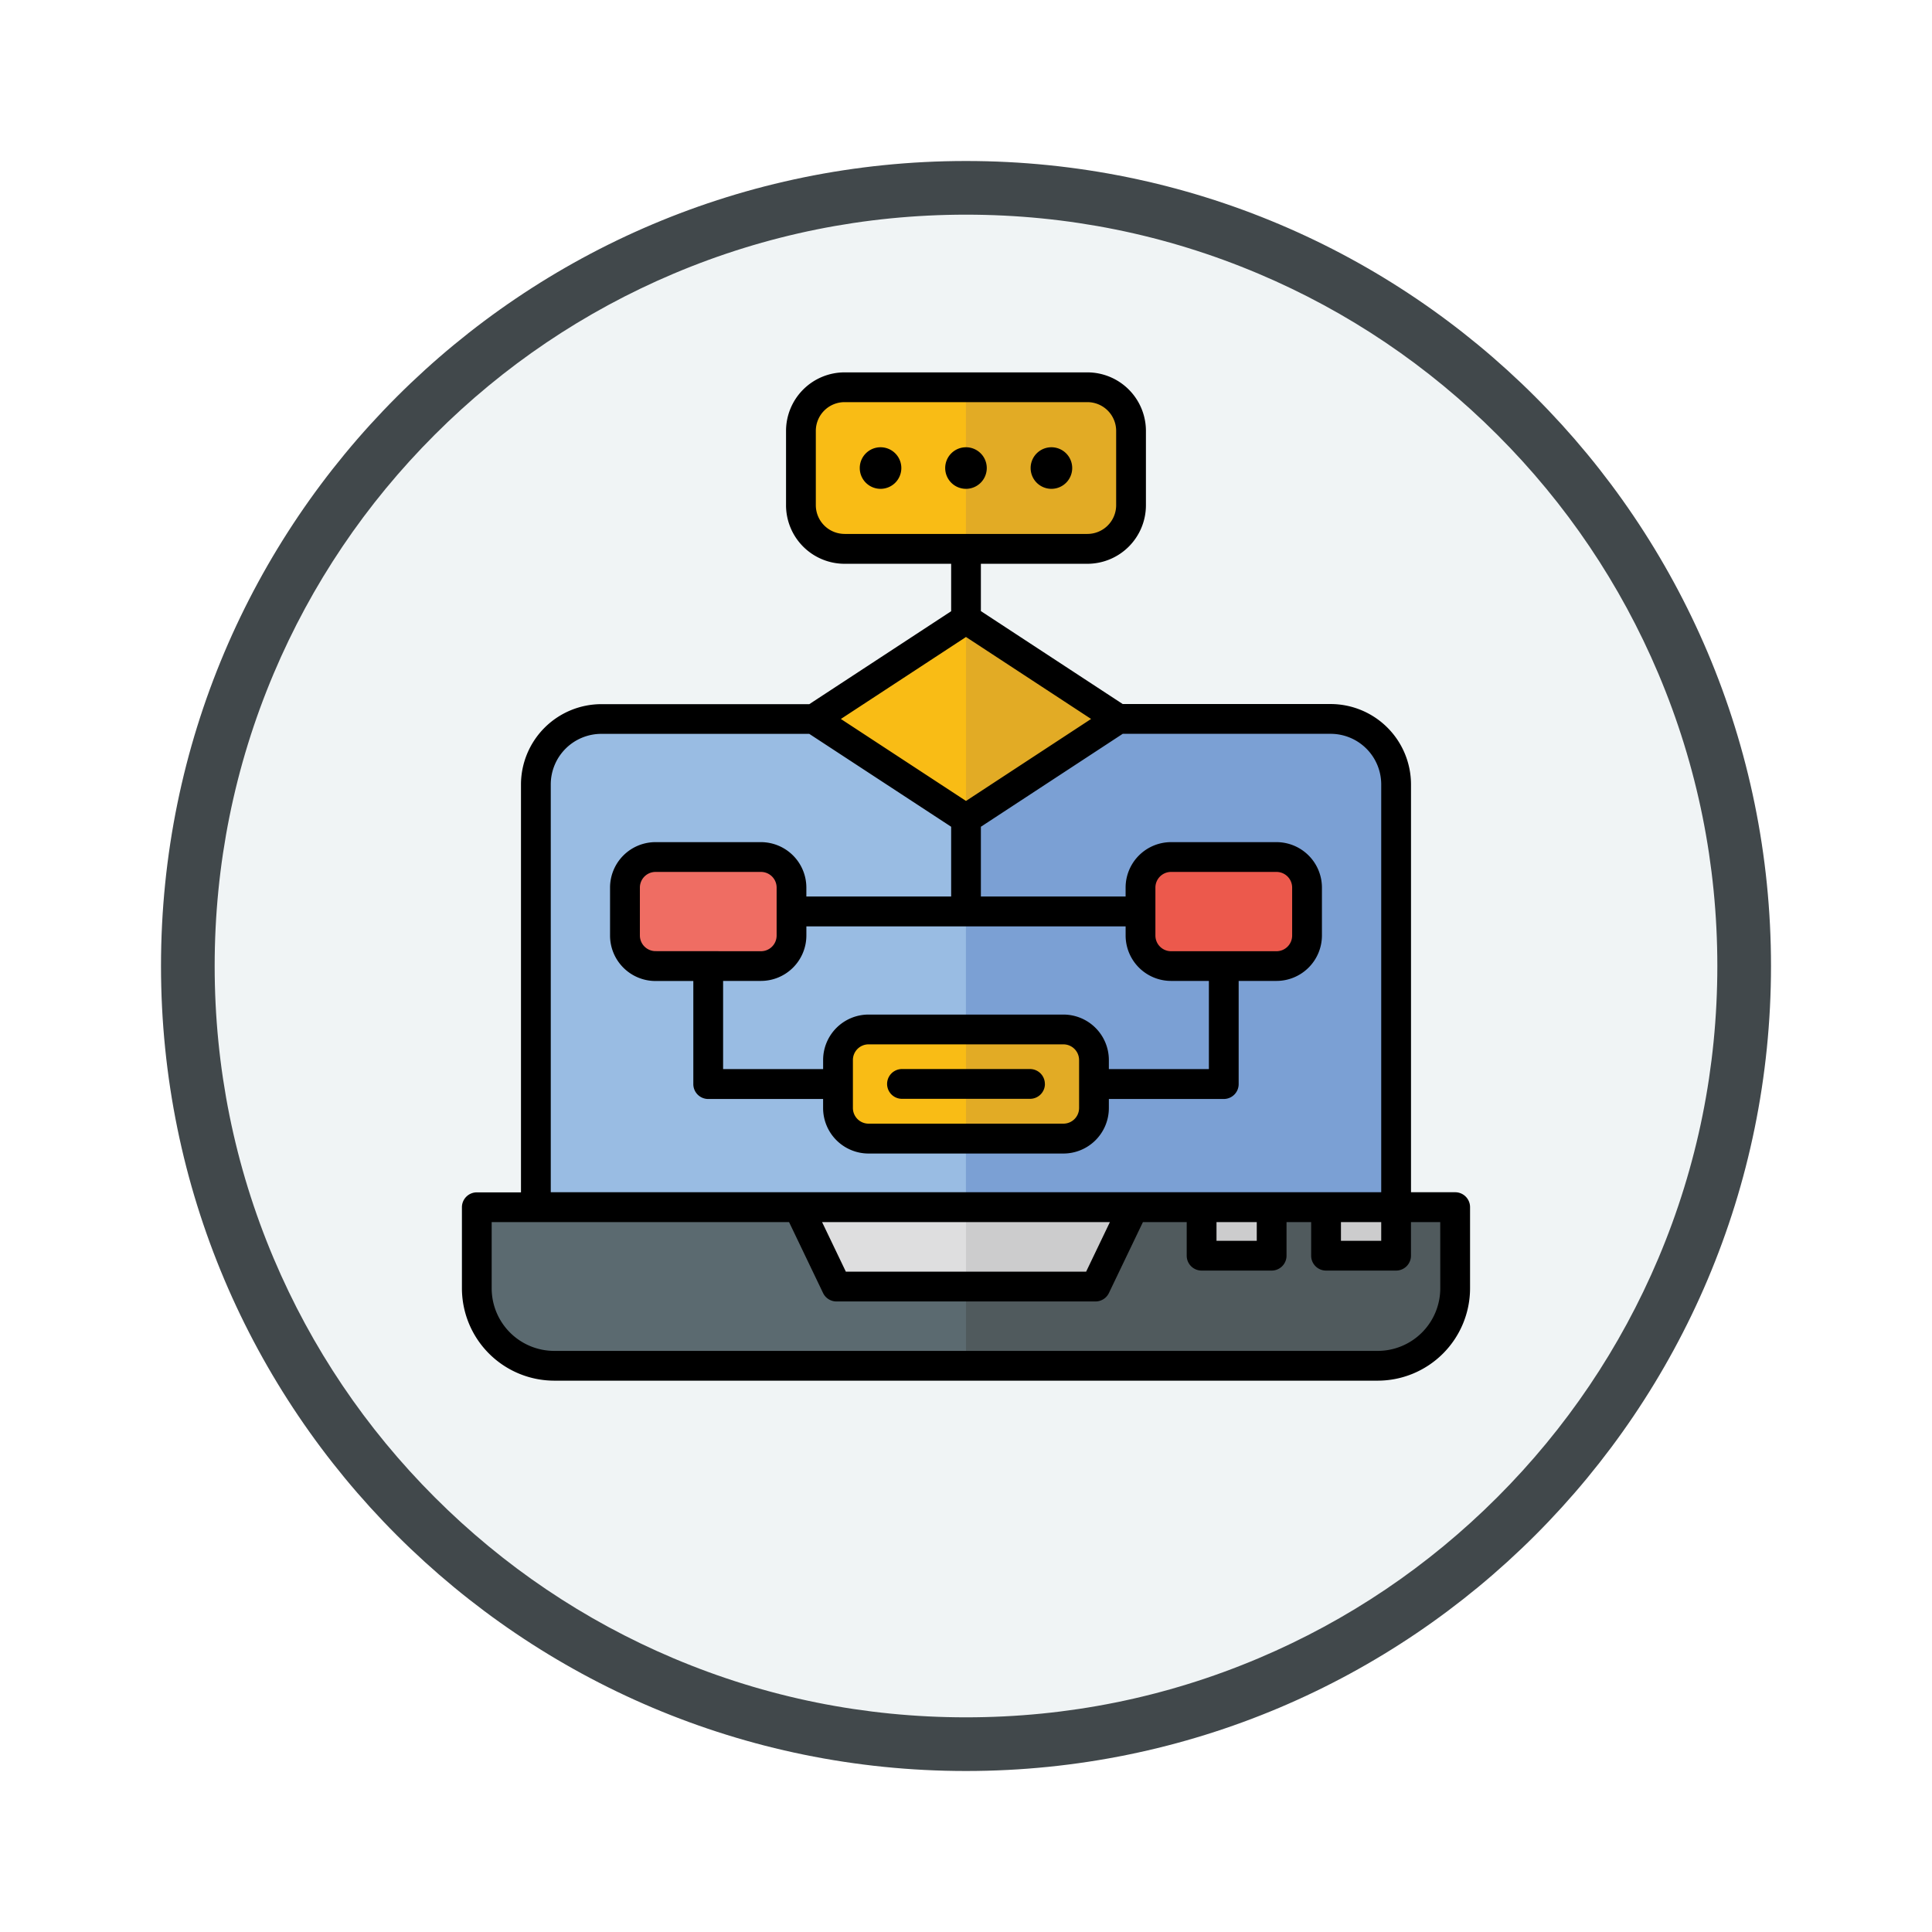 <svg xmlns="http://www.w3.org/2000/svg" xmlns:xlink="http://www.w3.org/1999/xlink" width="108" height="108" viewBox="0 0 108 108">
  <defs>
    <filter id="Trazado_904820" x="0" y="0" width="108" height="108" filterUnits="userSpaceOnUse">
      <feOffset dy="3" input="SourceAlpha"/>
      <feGaussianBlur stdDeviation="3" result="blur"/>
      <feFlood flood-opacity="0.161"/>
      <feComposite operator="in" in2="blur"/>
      <feComposite in="SourceGraphic"/>
    </filter>
  </defs>
  <g id="Grupo_1181703" data-name="Grupo 1181703" transform="translate(-200.051 -438.555)">
    <g id="Grupo_1179326" data-name="Grupo 1179326" transform="translate(0 -186.445)">
      <g id="Grupo_1179220" data-name="Grupo 1179220" transform="translate(209.051 631)">
        <g id="Grupo_1173585" data-name="Grupo 1173585" transform="translate(0 0)">
          <g id="Grupo_1173428" data-name="Grupo 1173428">
            <g id="Grupo_1171958" data-name="Grupo 1171958">
              <g id="Grupo_1167341" data-name="Grupo 1167341">
                <g id="Grupo_1166792" data-name="Grupo 1166792">
                  <g transform="matrix(1, 0, 0, 1, -9, -6)" filter="url(#Trazado_904820)">
                    <g id="Trazado_904820-2" data-name="Trazado 904820" transform="translate(9 6)" fill="#f0f4f5">
                      <path d="M 45 88.5 C 39.127 88.5 33.43 87.35 28.068 85.082 C 22.889 82.891 18.236 79.755 14.241 75.759 C 10.245 71.764 7.109 67.111 4.918 61.932 C 2.65 56.57 1.5 50.873 1.5 45 C 1.5 39.127 2.65 33.43 4.918 28.068 C 7.109 22.889 10.245 18.236 14.241 14.241 C 18.236 10.245 22.889 7.109 28.068 4.918 C 33.43 2.65 39.127 1.5 45 1.5 C 50.873 1.5 56.57 2.65 61.932 4.918 C 67.111 7.109 71.764 10.245 75.759 14.241 C 79.755 18.236 82.891 22.889 85.082 28.068 C 87.35 33.43 88.5 39.127 88.5 45 C 88.5 50.873 87.35 56.57 85.082 61.932 C 82.891 67.111 79.755 71.764 75.759 75.759 C 71.764 79.755 67.111 82.891 61.932 85.082 C 56.57 87.35 50.873 88.5 45 88.5 Z" stroke="none"/>
                      <path d="M 45 3 C 39.329 3 33.829 4.11 28.653 6.299 C 23.652 8.415 19.16 11.443 15.302 15.302 C 11.443 19.16 8.415 23.652 6.299 28.653 C 4.11 33.829 3 39.329 3 45 C 3 50.671 4.11 56.171 6.299 61.347 C 8.415 66.348 11.443 70.84 15.302 74.699 C 19.16 78.557 23.652 81.585 28.653 83.701 C 33.829 85.89 39.329 87 45 87 C 50.671 87 56.171 85.89 61.347 83.701 C 66.348 81.585 70.84 78.557 74.698 74.699 C 78.557 70.84 81.585 66.348 83.701 61.347 C 85.89 56.171 87 50.671 87 45 C 87 39.329 85.89 33.829 83.701 28.653 C 81.585 23.652 78.557 19.16 74.698 15.302 C 70.84 11.443 66.348 8.415 61.347 6.299 C 56.171 4.11 50.671 3 45 3 M 45 7.62939453125e-06 C 69.853 7.62939453125e-06 90 20.147 90 45 C 90 69.853 69.853 90 45 90 C 20.147 90 -7.62939453125e-06 69.853 -7.62939453125e-06 45 C -7.62939453125e-06 20.147 20.147 7.62939453125e-06 45 7.62939453125e-06 Z" stroke="none" fill="#41484b"/>
                    </g>
                  </g>
                </g>
              </g>
            </g>
          </g>
        </g>
      </g>
    </g>
    <g id="algorithm_12372640" transform="translate(206.821 440.371)">
      <g id="Grupo_1181702" data-name="Grupo 1181702" transform="translate(19.885 19.832)">
        <path id="Trazado_1050001" data-name="Trazado 1050001" d="M77.859,187.507v21.711H53.815v-23.63a3.668,3.668,0,0,1,3.658-3.658H69.346l7.681,5.031Z" transform="translate(-50.514 -163.387)" fill="#99bce3"/>
        <path id="Trazado_1050002" data-name="Trazado 1050002" d="M280.049,185.588v23.63H256V187.507l.832-.546,7.68-5.031H276.39A3.669,3.669,0,0,1,280.049,185.588Z" transform="translate(-228.66 -163.387)" fill="#7ba0d4"/>
        <path id="Trazado_1050003" data-name="Trazado 1050003" d="M283.349,411.4v4.54a4.331,4.331,0,0,1-4.33,4.331H256v-4.436h7.239l2.127-4.436Z" transform="translate(-228.66 -365.569)" fill="#505a5d"/>
        <path id="Trazado_1050004" data-name="Trazado 1050004" d="M53.4,415.836v4.436H30.385a4.331,4.331,0,0,1-4.33-4.331V411.4H44.033l2.127,4.436Z" transform="translate(-26.055 -365.569)" fill="#5b6a70"/>
        <path id="Trazado_1050005" data-name="Trazado 1050005" d="M425.262,411.4h3.916v2.711h-3.916Z" transform="translate(-377.789 -365.567)" fill="#cccccd"/>
        <path id="Trazado_1050006" data-name="Trazado 1050006" d="M366.758,411.4h3.916v2.711h-3.916Z" transform="translate(-326.242 -365.567)" fill="#cccccd"/>
        <path id="Trazado_1050007" data-name="Trazado 1050007" d="M202.99,327.89v6.1h-5.448a1.713,1.713,0,0,1-1.708-1.708V329.6a1.713,1.713,0,0,1,1.708-1.706Z" transform="translate(-175.645 -291.99)" fill="#f9bc15"/>
        <path id="Trazado_1050008" data-name="Trazado 1050008" d="M263.159,329.6v2.683a1.712,1.712,0,0,1-1.708,1.708h-5.446v-6.1h5.446A1.712,1.712,0,0,1,263.159,329.6Z" transform="translate(-228.66 -291.99)" fill="#e2ab25"/>
        <path id="Trazado_1050009" data-name="Trazado 1050009" d="M347.344,248.5v2.683a1.712,1.712,0,0,1-1.706,1.706h-5.895a1.713,1.713,0,0,1-1.708-1.706V248.5a1.713,1.713,0,0,1,1.708-1.708h5.895A1.712,1.712,0,0,1,347.344,248.5Z" transform="translate(-300.935 -220.534)" fill="#ec594c"/>
        <path id="Trazado_1050010" data-name="Trazado 1050010" d="M104.994,248.5v2.683a1.712,1.712,0,0,1-1.708,1.706H97.393a1.712,1.712,0,0,1-1.708-1.706V248.5a1.712,1.712,0,0,1,1.708-1.708h5.894A1.712,1.712,0,0,1,104.994,248.5Z" transform="translate(-87.405 -220.534)" fill="#ef6d63"/>
        <path id="Trazado_1050011" data-name="Trazado 1050011" d="M264.517,140.607l-7.68,5.031-.832.546V135.03l.832.546Z" transform="translate(-228.66 -122.064)" fill="#e2ab25"/>
        <path id="Trazado_1050012" data-name="Trazado 1050012" d="M192.928,135.03v11.155l-.832-.546-7.681-5.031,7.681-5.031Z" transform="translate(-165.583 -122.064)" fill="#f9bc15"/>
        <path id="Trazado_1050013" data-name="Trazado 1050013" d="M187.633,26v9.031h-6.789a2.446,2.446,0,0,1-2.439-2.439V28.439A2.446,2.446,0,0,1,180.844,26Z" transform="translate(-160.288 -26)" fill="#f9bc15"/>
        <path id="Trazado_1050014" data-name="Trazado 1050014" d="M265.232,28.439v4.153a2.446,2.446,0,0,1-2.439,2.439H256V26h6.788A2.446,2.446,0,0,1,265.232,28.439Z" transform="translate(-228.66 -26)" fill="#e2ab25"/>
        <path id="Trazado_1050015" data-name="Trazado 1050015" d="M186.6,411.4v4.436h-7.24l-2.127-4.436Z" transform="translate(-159.257 -365.569)" fill="#dededf"/>
        <path id="Trazado_1050016" data-name="Trazado 1050016" d="M265.371,411.4l-2.127,4.436H256V411.4Z" transform="translate(-228.66 -365.569)" fill="#cccccd"/>
      </g>
      <path id="Trazado_1050017" data-name="Trazado 1050017" d="M74.575,64.831H72.106v-22.8a4.5,4.5,0,0,0-4.491-4.491H55.99l-7.928-5.195V29.7h5.955a3.275,3.275,0,0,0,3.271-3.271V22.271A3.275,3.275,0,0,0,54.018,19H40.441a3.275,3.275,0,0,0-3.271,3.271v4.153A3.275,3.275,0,0,0,40.441,29.7H46.4v2.652l-7.93,5.195H26.844a4.5,4.5,0,0,0-4.491,4.491v22.8H19.884a.832.832,0,0,0-.832.832V70.2a5.169,5.169,0,0,0,5.163,5.164H70.244A5.169,5.169,0,0,0,75.407,70.2v-4.54A.832.832,0,0,0,74.575,64.831ZM40.441,28.03a1.608,1.608,0,0,1-1.606-1.607V22.271a1.608,1.608,0,0,1,1.606-1.607H54.018a1.608,1.608,0,0,1,1.606,1.607v4.153a1.608,1.608,0,0,1-1.606,1.607H40.441Zm6.789,5.762,6.993,4.582L47.23,42.957l-6.995-4.582ZM58.693,53.018h2.115v4.93H55.216v-.509a2.543,2.543,0,0,0-2.54-2.54H41.783a2.542,2.542,0,0,0-2.54,2.54v.509H33.652v-4.93h2.115a2.543,2.543,0,0,0,2.54-2.54V49.97H56.153v.509A2.542,2.542,0,0,0,58.693,53.018Zm-.875-2.54V47.8a.876.876,0,0,1,.875-.875h5.894a.876.876,0,0,1,.875.875v2.683a.876.876,0,0,1-.875.875H58.693A.876.876,0,0,1,57.818,50.478Zm-4.266,6.961v2.683a.876.876,0,0,1-.875.875H41.783a.876.876,0,0,1-.875-.875V57.439a.876.876,0,0,1,.875-.875H52.677A.876.876,0,0,1,53.551,57.439ZM29.872,51.353A.876.876,0,0,1,29,50.478V47.8a.876.876,0,0,1,.875-.875h5.894a.876.876,0,0,1,.875.875v2.683a.876.876,0,0,1-.875.875Zm-5.854-9.32a2.829,2.829,0,0,1,2.826-2.826H38.468L46.4,44.4v3.9H38.306V47.8a2.543,2.543,0,0,0-2.54-2.54H29.872a2.543,2.543,0,0,0-2.54,2.54v2.683a2.543,2.543,0,0,0,2.54,2.54h2.115v5.763a.832.832,0,0,0,.832.832h6.423v.509a2.543,2.543,0,0,0,2.54,2.54H52.676a2.543,2.543,0,0,0,2.54-2.54v-.509H61.64a.832.832,0,0,0,.832-.832V53.018h2.115a2.543,2.543,0,0,0,2.54-2.54V47.8a2.543,2.543,0,0,0-2.54-2.54H58.692a2.543,2.543,0,0,0-2.54,2.54V48.3h-8.09V44.4l7.928-5.195H67.615a2.829,2.829,0,0,1,2.826,2.826v22.8H24.018ZM70.441,66.5v1.046H68.19V66.5Zm-6.957,0v1.046H61.233V66.5Zm-8.21,0-1.329,2.771H40.514L39.185,66.5ZM73.742,70.2a3.5,3.5,0,0,1-3.5,3.5H24.215a3.5,3.5,0,0,1-3.5-3.5V66.5H37.339l1.9,3.963a.832.832,0,0,0,.751.473H54.469a.832.832,0,0,0,.751-.473l1.9-3.963h2.448v1.878a.832.832,0,0,0,.832.832h3.916a.832.832,0,0,0,.832-.832V66.5h1.376v1.878a.832.832,0,0,0,.832.832h3.916a.832.832,0,0,0,.832-.832V66.5h1.636Zm-22.1-11.423a.832.832,0,0,1-.832.832H43.652a.832.832,0,1,1,0-1.665h7.154A.832.832,0,0,1,51.639,58.781ZM43.615,24.348a1.162,1.162,0,1,1-1.162-1.162,1.162,1.162,0,0,1,1.162,1.162Zm4.776,0a1.162,1.162,0,1,1-1.162-1.162,1.162,1.162,0,0,1,1.162,1.162Zm4.776,0a1.162,1.162,0,1,1-1.162-1.162,1.162,1.162,0,0,1,1.162,1.162Z" transform="translate(0 0)"/>
    </g>
  </g>
</svg>

